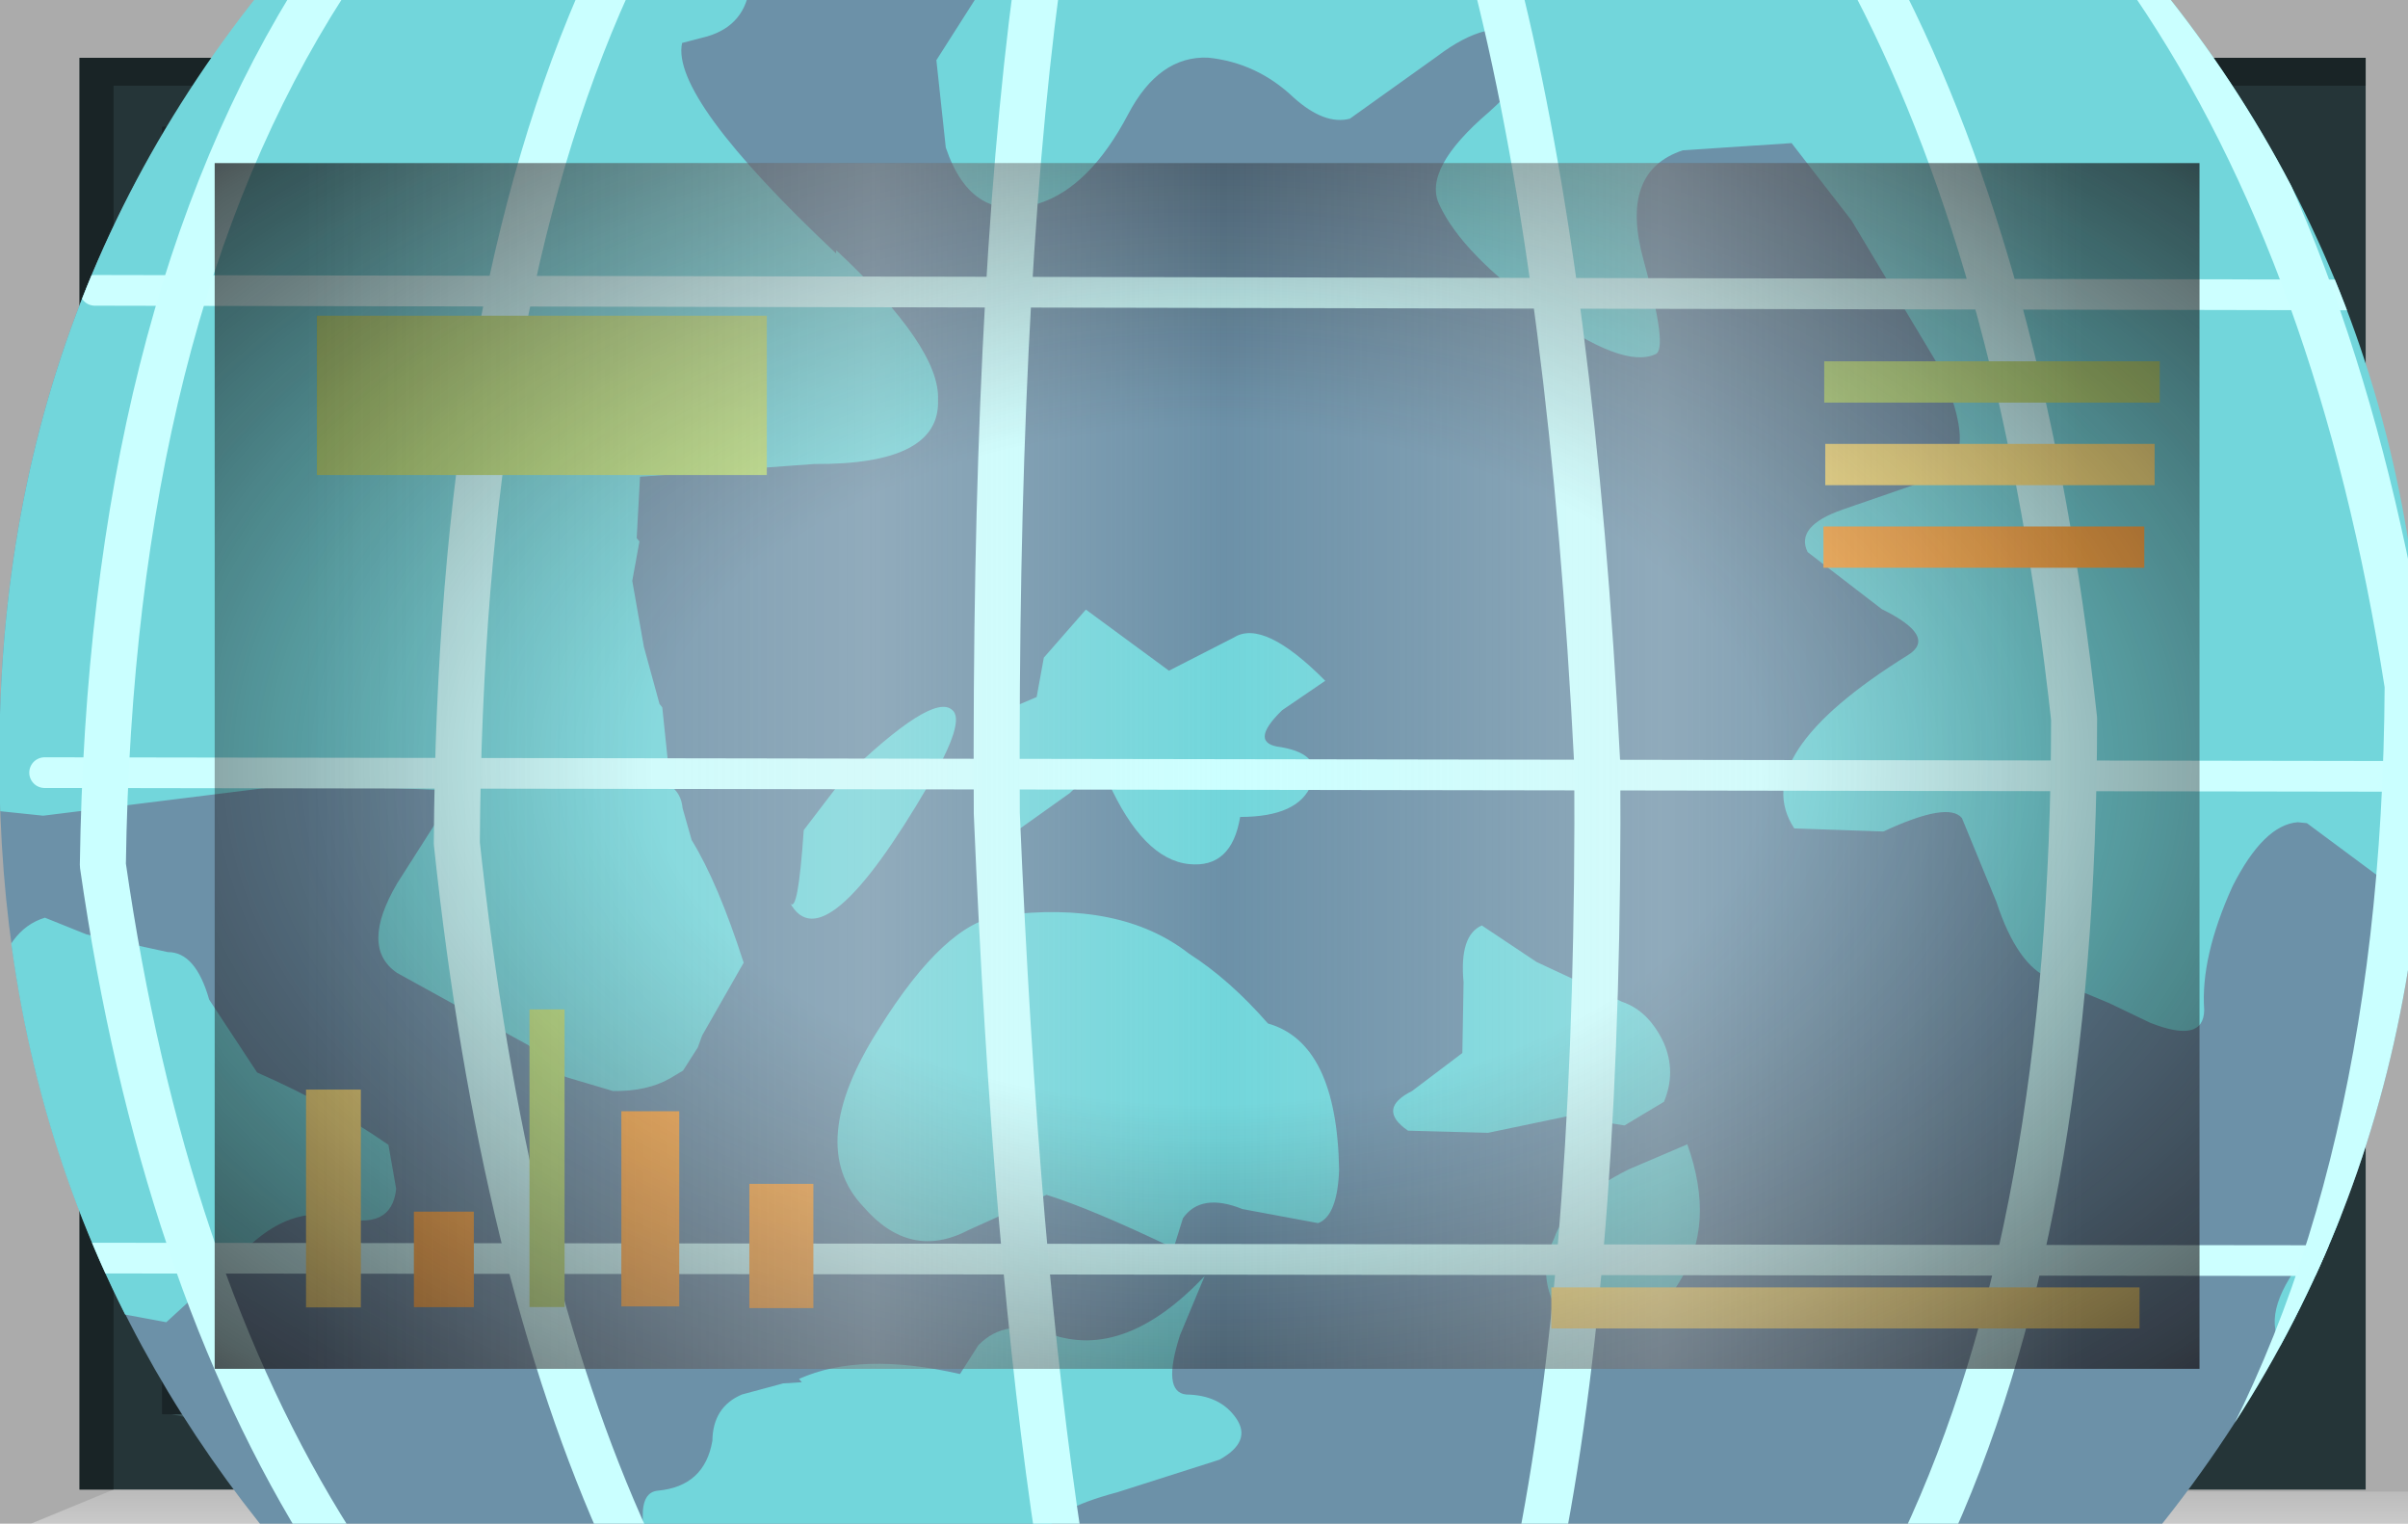 <?xml version="1.0" encoding="UTF-8" standalone="no"?>
<svg xmlns:xlink="http://www.w3.org/1999/xlink" height="73.8px" width="116.65px" xmlns="http://www.w3.org/2000/svg">
  <g transform="matrix(1.0, 0.0, 0.0, 1.0, 0.0, 0.0)">
    <use height="73.8" transform="matrix(1.0, 0.0, 0.0, 1.0, 0.0, 0.0)" width="116.65" xlink:href="#shape0"/>
    <clipPath id="clipPath0" transform="matrix(1.0, 0.0, 0.0, 1.0, 0.0, 0.0)">
      <use height="58.4" transform="matrix(1.0, 0.0, 0.0, 1.0, 10.4, 7.9)" width="96.15" xlink:href="#shape1"/>
    </clipPath>
    <g clip-path="url(#clipPath0)">
      <use height="29.45" transform="matrix(2.957, 0.308, -0.308, 2.957, 0.994, -13.064)" width="42.45" xlink:href="#shape2"/>
      <clipPath id="clipPath1" transform="">
        <use height="40.2" transform="matrix(2.957, 0.308, -0.308, 2.957, 6.382, -28.942)" width="39.55" xlink:href="#shape3"/>
      </clipPath>
    </g>
    <g clip-path="url(#clipPath1)">
      <use height="29.4" transform="matrix(2.957, 0.308, -0.308, 2.957, 0.907, -13.671)" width="42.25" xlink:href="#shape4"/>
    </g>
    <use height="2.0" transform="matrix(1.727, 0.0, 0.0, 0.994, 75.15, 62.356)" width="16.5" xlink:href="#shape5"/>
    <use height="2.0" transform="matrix(1.321, 0.0, 0.0, 3.858, 15.35, 15.292)" width="16.5" xlink:href="#shape6"/>
    <use height="2.0" transform="matrix(0.103, 0.0, 0.0, 7.207, 25.65, 48.893)" width="16.5" xlink:href="#shape6"/>
    <use height="2.0" transform="matrix(0.176, 0.0, 0.0, 2.313, 20.05, 58.687)" width="16.5" xlink:href="#shape7"/>
    <use height="2.0" transform="matrix(0.161, 0.0, 0.0, 5.275, 14.825, 52.775)" width="16.5" xlink:href="#shape5"/>
    <use height="2.0" transform="matrix(0.17, 0.0, 0.0, 4.727, 30.1, 53.823)" width="16.5" xlink:href="#shape7"/>
    <use height="2.0" transform="matrix(0.188, 0.0, 0.0, 3.009, 36.3, 57.341)" width="16.5" xlink:href="#shape7"/>
    <use height="2.0" transform="matrix(0.985, 0.0, 0.0, 1.0, 88.371, 17.5)" width="16.5" xlink:href="#shape6"/>
    <use height="2.0" transform="matrix(0.967, 0.0, 0.0, 1.0, 88.421, 21.5)" width="16.5" xlink:href="#shape5"/>
    <use height="2.0" transform="matrix(0.942, 0.0, 0.0, 1.0, 88.333, 25.5)" width="16.5" xlink:href="#shape7"/>
    <use height="58.4" transform="matrix(1.0, 0.0, 0.0, 1.0, 10.4, 7.9)" width="96.15" xlink:href="#shape8"/>
    <use height="0.0" id="price_tag_pt" transform="matrix(1.0, 0.0, 0.0, 1.0, 58.3, 83.45)" width="0.0" xlink:href="#sprite0"/>
  </g>
  <defs>
    <g id="shape0" transform="matrix(1.0, 0.0, 0.0, 1.0, 58.3, 36.9)">
      <path d="M58.35 -36.9 L58.35 36.9 -58.3 36.9 -58.3 -36.9 58.35 -36.9" fill="url(#gradient0)" fill-rule="evenodd" stroke="none"/>
      <path d="M-47.9 -29.0 L-47.9 29.4 48.25 29.4 48.25 -29.0 -47.9 -29.0 M-54.45 35.25 L-54.45 -34.1 56.3 -34.1 56.3 35.25 -54.45 35.25" fill="#253538" fill-rule="evenodd" stroke="none"/>
      <path d="M58.35 35.35 L58.35 36.9 -56.8 36.9 -52.8 35.25 58.35 35.35" fill="url(#gradient1)" fill-rule="evenodd" stroke="none"/>
      <path d="M-54.45 35.25 L-54.45 -34.1 56.3 -34.1 56.3 -32.75 -52.8 -32.75 -52.8 35.25 -54.45 35.25" fill="url(#gradient2)" fill-rule="evenodd" stroke="none"/>
      <path d="M-50.45 31.5 L48.25 31.5 48.7 32.6 -45.3 32.6 -50.45 31.5" fill="#385154" fill-rule="evenodd" stroke="none"/>
      <path d="M49.2 -30.75 L49.2 32.25 48.25 32.25 48.25 -30.75 49.2 -30.75" fill="#385154" fill-rule="evenodd" stroke="none"/>
      <path d="M-50.45 31.5 L-47.3 29.25 48.25 29.4 48.25 31.5 -50.45 31.5" fill="#1f2b2d" fill-rule="evenodd" stroke="none"/>
      <path d="M-47.9 -29.0 L-50.45 -30.75 48.25 -30.75 48.25 -29.0 -47.9 -29.0" fill="#111719" fill-rule="evenodd" stroke="none"/>
      <path d="M-47.9 -29.0 L-47.9 29.4 48.25 29.4 48.25 31.6 -50.45 31.6 -50.45 -30.75 48.25 -30.75 48.25 -29.0 -47.9 -29.0" fill="#1a2528" fill-rule="evenodd" stroke="none"/>
      <path d="M-47.9 -29.0 L48.25 -29.0 48.25 29.4 -47.9 29.4 -47.9 -29.0" fill="#6c91a8" fill-rule="evenodd" stroke="none"/>
    </g>
    <linearGradient gradientTransform="matrix(0.071, 0.0, 0.0, -0.071, 0.05, 0.0)" gradientUnits="userSpaceOnUse" id="gradient0" spreadMethod="pad" x1="-819.2" x2="819.2">
      <stop offset="0.086" stop-color="#000000" stop-opacity="0.329"/>
      <stop offset="0.227" stop-color="#000000" stop-opacity="0.329"/>
    </linearGradient>
    <linearGradient gradientTransform="matrix(0.0, -0.003, -0.003, 0.0, 0.75, 35.9)" gradientUnits="userSpaceOnUse" id="gradient1" spreadMethod="pad" x1="-819.2" x2="819.2">
      <stop offset="0.0" stop-color="#ffffff" stop-opacity="0.514"/>
      <stop offset="0.655" stop-color="#ffffff" stop-opacity="0.176"/>
    </linearGradient>
    <linearGradient gradientTransform="matrix(0.068, 0.0, 0.0, -0.068, 0.9, 0.6)" gradientUnits="userSpaceOnUse" id="gradient2" spreadMethod="pad" x1="-819.2" x2="819.2">
      <stop offset="0.086" stop-color="#000000" stop-opacity="0.329"/>
      <stop offset="0.227" stop-color="#000000" stop-opacity="0.329"/>
    </linearGradient>
    <g id="shape1" transform="matrix(1.0, 0.0, 0.0, 1.0, 47.9, 29.0)">
      <path d="M-47.9 -29.0 L48.25 -29.0 48.25 29.4 -47.9 29.4 -47.9 -29.0" fill="url(#gradient3)" fill-rule="evenodd" stroke="none"/>
    </g>
    <radialGradient cx="0" cy="0" gradientTransform="matrix(0.095, 0.0, 0.0, -0.058, 0.2, 0.2)" gradientUnits="userSpaceOnUse" id="gradient3" r="819.2" spreadMethod="pad">
      <stop offset="0.345" stop-color="#130c0e" stop-opacity="0.0"/>
      <stop offset="0.847" stop-color="#130c0e" stop-opacity="0.651"/>
      <stop offset="1.0" stop-color="#130c0e" stop-opacity="0.949"/>
    </radialGradient>
    <g id="shape2" transform="matrix(1.0, 0.0, 0.0, 1.0, 21.6, 15.8)">
      <path d="M18.25 -15.8 L20.85 9.5 -19.0 13.65 -21.6 -11.65 18.25 -15.8" fill="url(#gradient4)" fill-rule="evenodd" stroke="none"/>
    </g>
    <radialGradient cx="0" cy="0" gradientTransform="matrix(-0.041, 0.0, 0.0, -0.043, 0.0, 0.0)" gradientUnits="userSpaceOnUse" id="gradient4" r="819.2" spreadMethod="pad">
      <stop offset="0.0" stop-color="#caffff" stop-opacity="0.847"/>
      <stop offset="0.267" stop-color="#bef0f0" stop-opacity="0.4"/>
      <stop offset="0.592" stop-color="#b7e6e6" stop-opacity="0.094"/>
      <stop offset="1.0" stop-color="#b4e3e3" stop-opacity="0.0"/>
    </radialGradient>
    <g id="shape3" transform="matrix(1.0, 0.0, 0.0, 1.0, 20.35, 21.3)">
      <path d="M19.1 -3.3 Q19.95 5.0 14.85 11.45 9.75 17.95 1.6 18.8 -6.55 19.65 -12.95 14.45 -19.35 9.2 -20.2 0.95 -21.1 -7.35 -15.95 -13.8 -10.85 -20.3 -2.7 -21.15 5.45 -22.05 11.8 -16.8 18.2 -11.6 19.1 -3.3" fill="#6c91a8" fill-rule="evenodd" stroke="none"/>
    </g>
    <g id="shape4" transform="matrix(1.0, 0.0, 0.0, 1.0, 21.65, 16.0)">
      <path d="M19.1 -3.3 Q19.85 4.05 15.95 10.0 L-14.4 13.15 Q-19.45 8.2 -20.2 0.95 -21.0 -6.3 -17.15 -12.1 L13.45 -15.3 Q18.3 -10.45 19.1 -3.3" fill="#6c91a8" fill-rule="evenodd" stroke="none"/>
      <path d="M-9.4 -13.3 L-9.35 -12.9 Q-9.35 -12.25 -9.95 -12.0 L-10.35 -11.85 Q-10.45 -10.95 -7.5 -8.7 L-7.5 -8.75 Q-5.65 -7.35 -5.6 -6.5 -5.45 -5.45 -7.5 -5.25 L-10.3 -4.75 -10.25 -3.75 -10.2 -3.7 -10.25 -3.05 -9.95 -2.0 -9.6 -1.1 -9.55 -1.05 -9.35 -0.1 -9.3 0.2 Q-9.1 0.3 -9.05 0.55 L-8.85 1.05 Q-8.35 1.7 -7.8 2.95 L-8.35 4.2 -8.4 4.4 -8.6 4.8 -8.8 4.95 Q-9.15 5.2 -9.7 5.25 L-10.5 5.1 -11.15 4.65 -12.1 4.25 -13.4 3.7 Q-14.05 3.35 -13.55 2.25 L-12.75 0.65 -15.3 0.8 -19.4 1.75 -20.25 1.75 -21.65 -12.0 -9.4 -13.3 M0.1 9.2 Q0.65 9.15 0.95 9.5 1.25 9.85 0.75 10.2 L-0.85 10.9 Q-1.9 11.3 -1.9 11.65 L-1.9 11.85 -8.45 12.55 -8.5 12.1 Q-8.55 11.7 -8.3 11.65 -7.55 11.5 -7.5 10.75 -7.55 10.2 -7.1 9.95 L-6.45 9.7 -6.15 9.65 -6.2 9.6 Q-5.25 9.05 -3.6 9.25 L-3.35 8.75 Q-2.95 8.25 -2.2 8.45 -0.95 8.75 0.2 7.25 L-0.1 8.25 Q-0.3 9.2 0.1 9.2 M0.8 3.05 Q1.95 3.25 2.2 5.3 2.25 6.05 1.95 6.2 L0.7 6.1 Q0.0 5.9 -0.25 6.35 L-0.35 6.85 Q-1.75 6.35 -2.5 6.2 L-3.7 6.9 Q-4.6 7.5 -5.45 6.7 -6.5 5.8 -5.5 3.8 -4.6 1.95 -3.7 1.75 -1.8 1.3 -0.6 2.05 0.1 2.4 0.8 3.05 M5.8 6.05 Q5.95 5.4 6.9 4.8 L7.8 4.3 Q8.4 5.55 7.9 6.55 7.45 7.55 6.25 7.4 L5.9 7.1 Q5.6 6.6 5.8 6.05 M6.5 2.1 Q6.95 2.2 7.25 2.7 7.5 3.15 7.35 3.65 L6.75 4.1 5.8 4.05 4.55 4.45 3.25 4.55 Q2.7 4.25 3.25 3.9 L4.0 3.2 3.9 2.05 Q3.75 1.3 4.1 1.1 L5.05 1.6 6.5 2.1 M20.55 6.7 L20.5 6.8 19.65 7.75 19.2 7.85 Q18.3 7.95 17.7 6.45 17.4 5.9 18.15 4.85 18.7 4.0 19.5 3.45 L19.95 2.15 20.05 1.75 20.55 6.7 M1.1 -0.9 Q0.95 -0.35 0.0 -0.25 -0.05 0.6 -0.75 0.6 -1.5 0.6 -2.2 -0.6 -2.35 -0.9 -2.8 -0.35 L-3.65 0.4 Q-4.0 0.45 -4.2 -0.1 L-4.35 -1.0 -3.95 -1.6 -3.5 -1.85 -3.45 -2.5 -2.85 -3.35 -1.4 -2.5 -0.4 -3.15 Q0.05 -3.5 1.15 -2.6 L0.5 -2.05 Q0.0 -1.45 0.55 -1.45 1.25 -1.4 1.1 -0.9 M3.3 -13.4 Q2.7 -13.65 1.9 -12.9 L0.6 -11.75 Q0.2 -11.6 -0.35 -12.0 -1.0 -12.5 -1.8 -12.5 -2.6 -12.45 -3.0 -11.45 -3.5 -10.2 -4.3 -9.85 -5.35 -9.4 -5.9 -10.6 L-6.2 -12.0 -5.55 -13.3 18.25 -15.8 19.8 -0.7 Q19.2 -0.75 18.65 -1.15 L17.3 -1.95 17.15 -1.95 Q16.6 -1.85 16.2 -0.8 15.8 0.4 15.95 1.25 16.0 1.8 15.1 1.55 L14.4 1.3 13.4 1.0 Q12.85 0.85 12.4 -0.15 L11.7 -1.45 Q11.45 -1.7 10.45 -1.1 L9.0 -1.0 Q8.1 -2.1 10.55 -4.0 11.0 -4.35 10.05 -4.7 L8.75 -5.5 Q8.5 -5.9 9.25 -6.25 L10.75 -6.95 Q11.4 -7.35 10.55 -8.75 L8.9 -10.95 7.8 -12.1 6.05 -11.8 Q5.05 -11.35 5.6 -9.95 6.15 -8.55 5.95 -8.45 5.45 -8.15 4.05 -8.95 2.65 -9.75 2.2 -10.5 1.85 -11.05 2.85 -12.1 3.75 -13.1 3.3 -13.4 M-5.1 -0.25 Q-6.5 2.85 -7.15 1.9 -7.0 2.1 -7.05 0.7 L-6.5 -0.2 Q-5.2 -1.75 -4.85 -1.5 -4.6 -1.35 -5.1 -0.25 M-19.9 4.6 Q-19.8 3.65 -19.2 3.4 L-18.5 3.6 -17.15 3.75 Q-16.7 3.7 -16.4 4.45 L-15.5 5.55 Q-14.25 5.95 -13.25 6.5 L-13.05 7.2 Q-13.05 7.9 -13.95 7.75 -14.75 7.65 -15.4 8.45 L-16.55 9.75 -17.8 9.65 -18.8 8.8 Q-19.15 8.6 -19.45 9.2 L-19.9 4.8 -19.9 4.6" fill="#72d6db" fill-rule="evenodd" stroke="none"/>
      <path d="M-19.45 1.05 L19.55 -2.95 M-19.45 9.0 L20.35 4.9 M-19.45 -6.85 L18.75 -10.75" fill="none" stroke="#ccffff" stroke-linecap="round" stroke-linejoin="round" stroke-width="0.5"/>
      <path d="M-4.7 -13.4 Q-4.85 -8.15 -3.95 0.1 -2.9 7.25 -1.7 11.85" fill="none" stroke="#caffff" stroke-linecap="round" stroke-linejoin="round" stroke-width="0.75"/>
      <path d="M2.75 -14.2 Q4.5 -9.4 5.7 -1.7 6.55 6.0 6.1 11.05" fill="none" stroke="#caffff" stroke-linecap="round" stroke-linejoin="round" stroke-width="0.75"/>
      <path d="M8.9 -14.8 Q11.8 -10.4 13.35 -3.25 14.2 4.95 12.3 10.4" fill="none" stroke="#caffff" stroke-linecap="round" stroke-linejoin="round" stroke-width="0.75"/>
      <path d="M13.1 -15.65 L13.4 -15.3 Q16.9 -11.15 18.7 -4.35 19.55 4.25 16.65 9.95" fill="none" stroke="#caffff" stroke-linecap="round" stroke-linejoin="round" stroke-width="0.75"/>
      <path d="M-16.25 -12.2 Q-19.15 -6.45 -18.35 2.45 -16.7 9.0 -13.5 13.05" fill="none" stroke="#caffff" stroke-linecap="round" stroke-linejoin="round" stroke-width="0.75"/>
      <path d="M-11.65 -12.7 Q-13.5 -7.15 -12.65 1.5 -11.2 8.3 -8.7 12.55" fill="none" stroke="#caffff" stroke-linecap="round" stroke-linejoin="round" stroke-width="0.75"/>
    </g>
    <g id="shape5" transform="matrix(1.0, 0.0, 0.0, 1.0, 8.25, 1.0)">
      <path d="M-8.25 -1.0 L8.25 -1.0 8.25 1.0 -8.25 1.0 -8.25 -1.0" fill="#ffe783" fill-rule="evenodd" stroke="none"/>
    </g>
    <g id="shape6" transform="matrix(1.0, 0.0, 0.0, 1.0, 8.25, 1.0)">
      <path d="M-8.25 -1.0 L8.25 -1.0 8.25 1.0 -8.25 1.0 -8.25 -1.0" fill="#b9e07c" fill-rule="evenodd" stroke="none"/>
    </g>
    <g id="shape7" transform="matrix(1.0, 0.0, 0.0, 1.0, 8.25, 1.0)">
      <path d="M-8.25 -1.0 L8.25 -1.0 8.25 1.0 -8.25 1.0 -8.25 -1.0" fill="#ffac48" fill-rule="evenodd" stroke="none"/>
    </g>
    <g id="shape8" transform="matrix(1.0, 0.0, 0.0, 1.0, 47.9, 29.0)">
      <path d="M-47.9 -29.0 L48.25 -29.0 48.25 29.4 -47.9 29.4 -47.9 -29.0" fill="url(#gradient5)" fill-rule="evenodd" stroke="none"/>
      <path d="M-47.9 -29.0 L48.25 -29.0 48.25 29.4 -47.9 29.4 -47.9 -29.0" fill="url(#gradient6)" fill-rule="evenodd" stroke="none"/>
    </g>
    <radialGradient cx="0" cy="0" gradientTransform="matrix(0.095, 0.0, 0.0, -0.058, 0.2, 0.2)" gradientUnits="userSpaceOnUse" id="gradient5" r="819.2" spreadMethod="pad">
      <stop offset="0.345" stop-color="#130c0e" stop-opacity="0.0"/>
      <stop offset="0.847" stop-color="#130c0e" stop-opacity="0.651"/>
      <stop offset="1.0" stop-color="#130c0e" stop-opacity="0.949"/>
    </radialGradient>
    <linearGradient gradientTransform="matrix(0.055, 0.0, 0.0, -0.055, 1.5, 0.2)" gradientUnits="userSpaceOnUse" id="gradient6" spreadMethod="pad" x1="-819.2" x2="819.2">
      <stop offset="0.0" stop-color="#e1e1e1" stop-opacity="0.0"/>
      <stop offset="0.306" stop-color="#ededed" stop-opacity="0.286"/>
      <stop offset="0.494" stop-color="#eaeaea" stop-opacity="0.0"/>
      <stop offset="0.729" stop-color="#ededed" stop-opacity="0.278"/>
      <stop offset="0.957" stop-color="#e1e1e1" stop-opacity="0.0"/>
    </linearGradient>
  </defs>
</svg>
